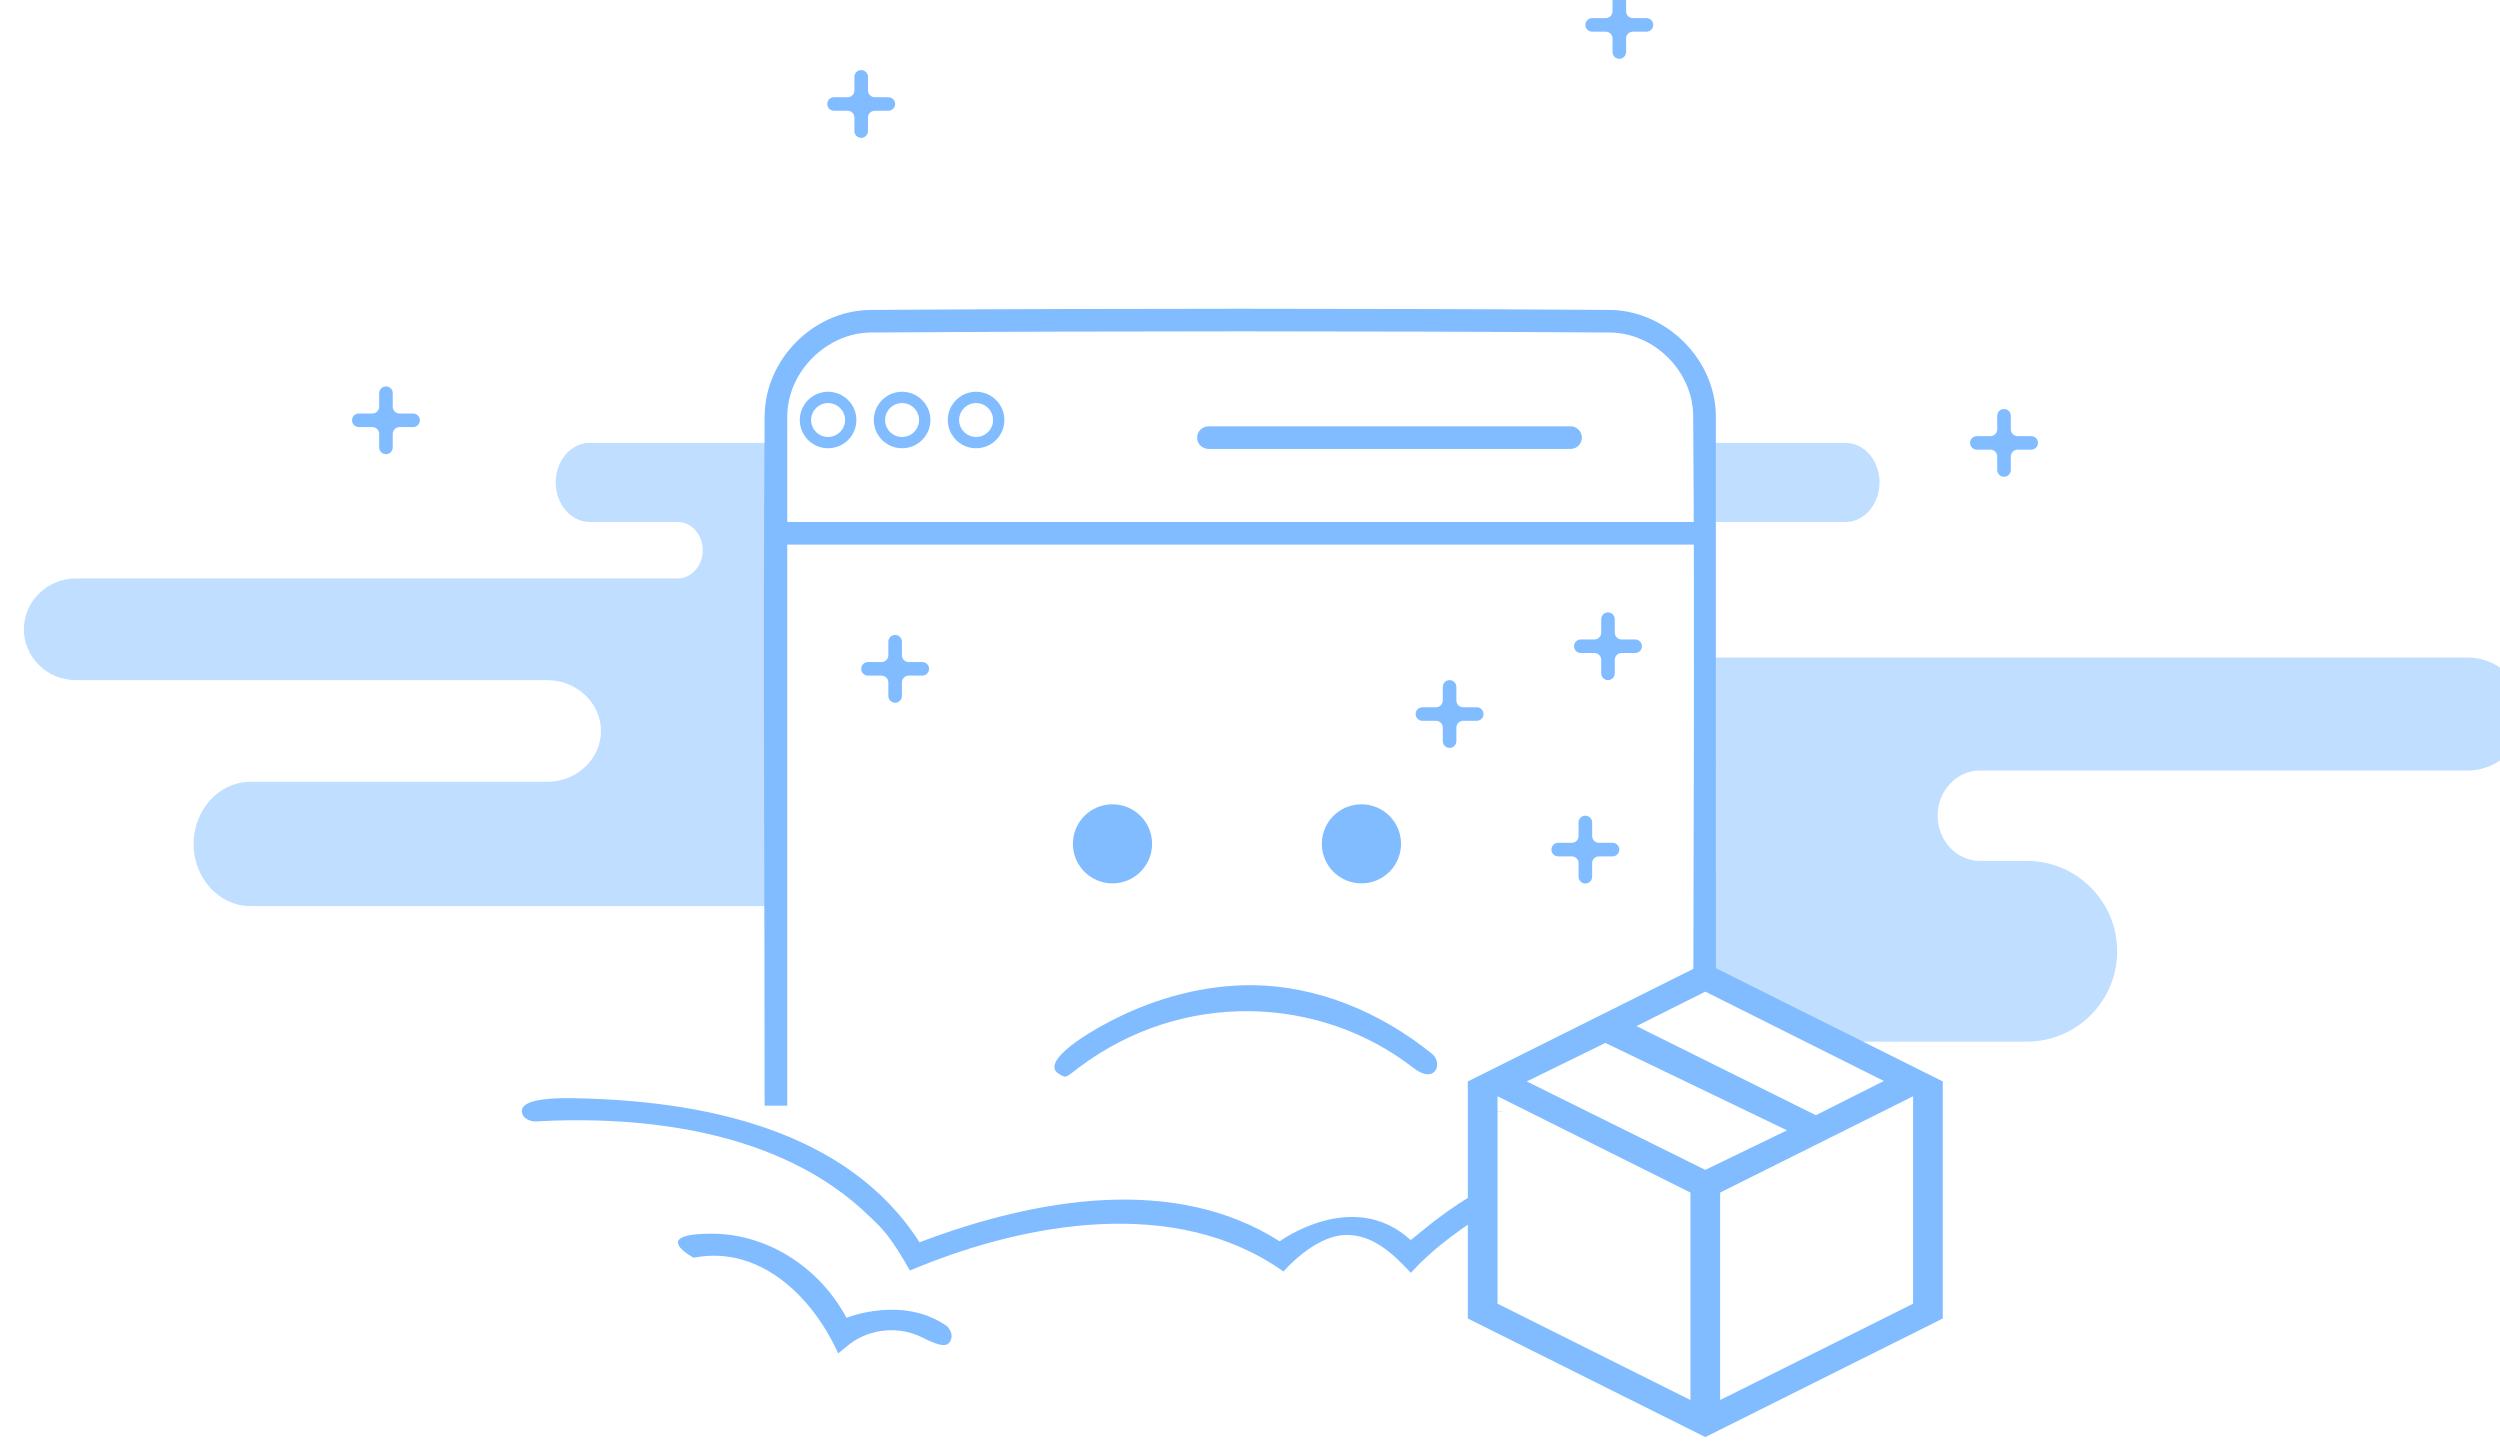 <?xml version="1.0" encoding="UTF-8" standalone="no"?>
<!DOCTYPE svg PUBLIC "-//W3C//DTD SVG 1.1//EN" "http://www.w3.org/Graphics/SVG/1.1/DTD/svg11.dtd">
<svg width="100%" height="100%" viewBox="0 0 221 128" version="1.1" xmlns="http://www.w3.org/2000/svg" xmlns:xlink="http://www.w3.org/1999/xlink" xml:space="preserve" xmlns:serif="http://www.serif.com/" style="fill-rule:evenodd;clip-rule:evenodd;stroke-linejoin:round;stroke-miterlimit:1.414;">
    <rect x="0" y="0" width="221" height="128" fill="#333333" stroke="none"/>
    <g transform="matrix(1,0,0,1,-8315.41,-144)">
        <g id="暂无图片" transform="matrix(5.349,0,0,2.642,5317.65,-703.353)">
            <rect x="530.242" y="266.216" width="269.21" height="302.797" style="fill:rgb(248,248,248);"/>
            <clipPath id="_clip1">
                <rect x="530.242" y="266.216" width="269.21" height="302.797"/>
            </clipPath>
            <g clip-path="url(#_clip1)">
                <g transform="matrix(0.187,0,0,0.378,-952.316,94.682)">
                    <g transform="matrix(1.955,0,0,2.292,-7440.14,-1450.49)">
                        <rect x="7864" y="830.705" width="736.755" height="365.615" style="fill:white;"/>
                    </g>
                    <g transform="matrix(1,0,0,1,8091.68,597.199)">
                        <g>
                            <g id="占位图">
                                <g>
                                    <g transform="matrix(1,0,0,1,-2328.2,-150.485)">
                                        <path d="M2421.9,237.485C2423.5,237.485 2424.8,236.135 2424.8,234.485C2424.8,232.836 2423.5,231.485 2421.9,231.485L2348.21,231.485C2345.46,231.485 2343.2,229.01 2343.2,225.985C2343.2,222.96 2345.46,220.485 2348.21,220.485L2374.45,220.485C2377.07,220.485 2379.2,218.46 2379.2,215.986C2379.2,213.51 2377.07,211.485 2374.45,211.485L2332.79,211.485C2330.27,211.485 2328.2,209.46 2328.2,206.985C2328.2,204.51 2330.27,202.485 2332.79,202.485L2385.98,202.485C2387.2,202.485 2388.2,201.36 2388.2,199.985C2388.2,198.61 2387.2,197.485 2385.98,197.485L2378.2,197.485C2376.55,197.485 2375.2,195.91 2375.2,193.985C2375.2,192.06 2376.55,190.485 2378.2,190.485L2489.2,190.485C2490.85,190.485 2492.2,192.06 2492.2,193.985C2492.2,195.91 2490.85,197.485 2489.2,197.485L2465.87,197.485C2462.82,197.485 2460.33,200.186 2460.33,203.485C2460.33,206.785 2462.82,209.485 2465.87,209.485L2544.18,209.485C2546.95,209.486 2549.2,211.735 2549.2,214.485C2549.2,217.235 2546.95,219.485 2544.18,219.485L2542.35,219.485C2542.35,219.485 2501.07,219.485 2501.07,219.485C2499.01,219.485 2497.33,221.285 2497.33,223.485C2497.33,225.685 2499.01,227.485 2501.07,227.485L2505.2,227.485C2509.62,227.485 2513.2,231.07 2513.2,235.485C2513.2,239.9 2509.62,243.485 2505.2,243.485L2445.82,243.485C2445.82,243.485 2396.69,243.485 2396.69,243.485C2395.04,243.485 2393.69,242.141 2393.69,240.485C2393.69,238.83 2395.04,237.485 2396.69,237.485L2421.9,237.485Z" style="fill:rgb(192,222,255);"/>
                                    </g>
                                    <g transform="matrix(1,0,0,-1,66.467,98.669)">
                                        <path d="M0,0L0,61.04C0,65.66 3.785,69.44 8.412,69.44L73.653,69.44C78.28,69.44 82.065,65.66 82.065,61.04L82.065,0" style="fill:white;fill-rule:nonzero;"/>
                                    </g>
                                    <g transform="matrix(1,0,0,-1,66.467,98.669)">
                                        <path d="M73.774,70.439C78.636,70.346 82.969,66.157 83.064,61.161C83.064,61.161 83.065,0 83.065,0L81.065,0C81.065,20.378 81.209,40.757 81.064,61.135C80.991,65.008 77.676,68.364 73.749,68.439C51.938,68.578 30.127,68.578 8.317,68.439C4.467,68.366 1.028,64.993 1,61.036L1,0L-1,0C-1,20.387 -1.144,40.775 -0.999,61.161C-0.907,66.022 3.219,70.342 8.291,70.439C30.118,70.578 51.947,70.578 73.774,70.439Z" style="fill:rgb(128,188,255);fill-rule:nonzero;"/>
                                    </g>
                                    <g transform="matrix(1.803,0,0,0.768,-10320.7,-97.868)">
                                        <path d="M5800.55,178.907C5800.55,178.189 5800.3,177.605 5800,177.605L5782.25,177.605C5781.94,177.605 5781.69,178.189 5781.69,178.907C5781.69,179.626 5781.94,180.21 5782.25,180.21L5800,180.21C5800.3,180.21 5800.55,179.626 5800.55,178.907Z" style="fill:rgb(128,188,255);"/>
                                    </g>
                                    <g transform="matrix(1.32,0,0,1.32,-7519.61,-201.12)">
                                        <circle cx="5769.56" cy="209.553" r="2.651" style="fill:rgb(128,188,255);"/>
                                    </g>
                                    <g transform="matrix(1.32,0,0,1.32,-7497.61,-201.12)">
                                        <circle cx="5769.56" cy="209.553" r="2.651" style="fill:rgb(128,188,255);"/>
                                    </g>
                                    <g transform="matrix(1,0,0,-1,92,87.5)">
                                        <path d="M16.615,-0.501C22.342,-0.58 27.856,-2.87 32.435,-6.565C33.467,-7.398 32.736,-9.347 30.805,-7.824C22.463,-1.342 10.375,-0.941 1.3,-7.746C-0.004,-8.723 0.169,-8.757 -0.504,-8.363C-2.095,-7.434 1.132,-5.139 4.463,-3.466C8.221,-1.579 12.371,-0.475 16.615,-0.501Z" style="fill:rgb(128,188,255);fill-rule:nonzero;"/>
                                    </g>
                                    <g transform="matrix(1,0,0,-1,45,109.016)">
                                        <path d="M3.2,11.013C14.999,10.873 27.789,8.232 34.153,-1.744C44.657,2.238 56.787,4.22 65.984,-1.659C65.984,-1.659 72.483,3.118 77.565,-1.548C77.565,-1.548 78.034,-1.18 78.505,-0.784C89.839,8.648 106.247,10.847 121.159,7.907C122.466,7.649 123.464,6.85 122.745,6.047C122.311,5.562 121.5,5.799 120.772,5.945C106.53,8.716 91.011,6.961 79.917,-2.211C79.252,-2.76 78.35,-3.632 78.35,-3.632L77.576,-4.445C75.985,-2.73 74.115,-0.944 71.629,-1.106C68.91,-1.284 66.319,-4.329 66.319,-4.329C56.762,2.472 43.501,-0.103 34.171,-3.885L33.306,-4.243L32.771,-3.319C31.239,-0.742 30.517,-0.218 29.717,0.563C21.916,8.174 9.801,9.492 0.133,8.953C0.133,8.953 -0.701,9.003 -0.929,9.577C-1.428,10.831 1.148,11.026 3.2,11.013Z" style="fill:rgb(128,188,255);fill-rule:nonzero;"/>
                                    </g>
                                    <g transform="matrix(0.996,-0.085,0.085,0.996,140.024,107.851)">
                                        <path d="M12.617,-0.78C15.45,-0.485 18.194,0.566 20.409,2.358C20.409,2.358 21.3,5.543 18.788,3.627C13.449,-0.365 5.358,1.102 0.199,4.007C0.199,4.007 -0.51,4.266 -0.943,3.895C-2.209,2.809 1.229,1.147 3.896,0.301C6.562,-0.543 9.375,-0.996 12.167,-0.817C12.392,-0.8 12.392,-0.8 12.617,-0.78Z" style="fill:rgb(128,188,255);fill-rule:nonzero;"/>
                                    </g>
                                    <g transform="matrix(1,0,0,-1,59,117.274)">
                                        <path d="M2.042,7.272C6.884,7.164 11.363,4.211 13.7,-0.17C13.7,-0.17 18.675,1.853 22.578,-0.91C22.578,-0.91 23.109,-1.417 22.97,-1.97C22.765,-2.785 22.187,-2.813 20.36,-1.894C18.375,-0.896 15.86,-1.102 14.05,-2.443C14.05,-2.443 12.966,-3.32 12.966,-3.32C10.643,1.832 5.939,6.276 0.193,5.148C0.193,5.148 -3.932,7.337 2.042,7.272Z" style="fill:rgb(128,188,255);fill-rule:nonzero;"/>
                                    </g>
                                    <g transform="matrix(0.994,0,0,-1,67,48)">
                                        <path d="M82.175,0.985C83.172,0.719 83.239,-0.892 82,-1L0,-1C-1.088,-0.905 -1.455,0.873 0,1L82,1C82.058,0.995 82.116,0.99 82.175,0.985Z" style="fill:rgb(128,188,255);fill-rule:nonzero;"/>
                                    </g>
                                    <g transform="matrix(0.833,0,0,0.833,-7238.52,-1271.04)">
                                        <path d="M8775.1,1568.45L8775.18,1568.45L8775.25,1568.45L8775.33,1568.46L8775.41,1568.47L8775.48,1568.48L8775.55,1568.49L8775.63,1568.51L8775.7,1568.52L8775.77,1568.54L8775.84,1568.56L8775.92,1568.58L8775.99,1568.6L8776.05,1568.63L8776.12,1568.65L8776.19,1568.68L8776.26,1568.71L8776.32,1568.74L8776.39,1568.77L8776.45,1568.81L8776.52,1568.84L8776.58,1568.88L8776.64,1568.92L8776.7,1568.96L8776.76,1569L8776.82,1569.04L8776.88,1569.09L8776.93,1569.13L8776.99,1569.18L8777.04,1569.23L8777.09,1569.27L8777.14,1569.32L8777.19,1569.38L8777.24,1569.43L8777.29,1569.48L8777.34,1569.54L8777.38,1569.59L8777.43,1569.65L8777.47,1569.71L8777.51,1569.77L8777.55,1569.83L8777.59,1569.89L8777.62,1569.95L8777.66,1570.02L8777.69,1570.08L8777.73,1570.14L8777.76,1570.21L8777.79,1570.28L8777.82,1570.35L8777.84,1570.41L8777.86,1570.48L8777.89,1570.55L8777.91,1570.62L8777.93,1570.7L8777.95,1570.77L8777.96,1570.84L8777.98,1570.91L8777.99,1570.99L8778,1571.06L8778.01,1571.14L8778.01,1571.22L8778.02,1571.29L8778.02,1571.37L8778.02,1571.44L8778.02,1571.52L8778.02,1571.6L8778.01,1571.68L8778.01,1571.75L8778,1571.83L8777.99,1571.9L8777.98,1571.98L8777.96,1572.05L8777.95,1572.12L8777.93,1572.19L8777.91,1572.27L8777.89,1572.34L8777.86,1572.41L8777.84,1572.48L8777.82,1572.55L8777.79,1572.61L8777.76,1572.68L8777.73,1572.75L8777.69,1572.81L8777.66,1572.88L8777.62,1572.94L8777.59,1573L8777.55,1573.06L8777.51,1573.12L8777.47,1573.18L8777.43,1573.24L8777.38,1573.3L8777.34,1573.35L8777.29,1573.41L8777.24,1573.46L8777.19,1573.52L8777.14,1573.57L8777.09,1573.62L8777.04,1573.67L8776.99,1573.71L8776.93,1573.76L8776.88,1573.81L8776.82,1573.85L8776.76,1573.89L8776.7,1573.93L8776.64,1573.97L8776.58,1574.01L8776.52,1574.05L8776.45,1574.08L8776.39,1574.12L8776.32,1574.15L8776.26,1574.18L8776.19,1574.21L8776.12,1574.24L8776.05,1574.26L8775.99,1574.29L8775.92,1574.31L8775.84,1574.33L8775.77,1574.35L8775.7,1574.37L8775.63,1574.38L8775.55,1574.4L8775.48,1574.41L8775.41,1574.42L8775.33,1574.43L8775.25,1574.44L8775.18,1574.44L8775.1,1574.44L8775.02,1574.44L8774.94,1574.44L8774.87,1574.44L8774.79,1574.44L8774.72,1574.43L8774.64,1574.42L8774.57,1574.41L8774.49,1574.4L8774.42,1574.38L8774.35,1574.37L8774.27,1574.35L8774.2,1574.33L8774.13,1574.31L8774.06,1574.29L8773.99,1574.26L8773.92,1574.24L8773.86,1574.21L8773.79,1574.18L8773.72,1574.15L8773.66,1574.12L8773.59,1574.08L8773.53,1574.05L8773.47,1574.01L8773.41,1573.97L8773.35,1573.93L8773.29,1573.89L8773.23,1573.85L8773.17,1573.81L8773.11,1573.76L8773.06,1573.71L8773.01,1573.67L8772.95,1573.62L8772.9,1573.57L8772.85,1573.52L8772.8,1573.46L8772.76,1573.41L8772.71,1573.35L8772.66,1573.3L8772.62,1573.24L8772.58,1573.18L8772.53,1573.12L8772.5,1573.06L8772.46,1573L8772.42,1572.94L8772.39,1572.88L8772.35,1572.81L8772.32,1572.75L8772.29,1572.68L8772.26,1572.61L8772.23,1572.55L8772.2,1572.48L8772.18,1572.41L8772.16,1572.34L8772.14,1572.27L8772.12,1572.19L8772.1,1572.12L8772.08,1572.05L8772.07,1571.98L8772.06,1571.9L8772.05,1571.83L8772.04,1571.75L8772.03,1571.68L8772.03,1571.6L8772.02,1571.52L8772.02,1571.44L8772.02,1571.37L8772.03,1571.29L8772.03,1571.22L8772.04,1571.14L8772.05,1571.06L8772.06,1570.99L8772.07,1570.91L8772.08,1570.84L8772.1,1570.77L8772.12,1570.7L8772.14,1570.62L8772.16,1570.55L8772.18,1570.48L8772.2,1570.41L8772.23,1570.35L8772.26,1570.28L8772.29,1570.21L8772.32,1570.14L8772.35,1570.08L8772.39,1570.02L8772.42,1569.95L8772.46,1569.89L8772.5,1569.83L8772.53,1569.77L8772.58,1569.71L8772.62,1569.65L8772.66,1569.59L8772.71,1569.54L8772.76,1569.48L8772.8,1569.43L8772.85,1569.38L8772.9,1569.32L8772.95,1569.27L8773.01,1569.23L8773.06,1569.18L8773.11,1569.13L8773.17,1569.09L8773.23,1569.04L8773.29,1569L8773.35,1568.96L8773.41,1568.92L8773.47,1568.88L8773.53,1568.84L8773.59,1568.81L8773.66,1568.77L8773.72,1568.74L8773.79,1568.71L8773.86,1568.68L8773.92,1568.65L8773.99,1568.63L8774.06,1568.6L8774.13,1568.58L8774.2,1568.56L8774.27,1568.54L8774.35,1568.52L8774.42,1568.51L8774.49,1568.49L8774.57,1568.48L8774.64,1568.47L8774.72,1568.46L8774.79,1568.45L8774.87,1568.45L8774.94,1568.45L8775.02,1568.44L8775.1,1568.45ZM8774.98,1569.65L8774.93,1569.65L8774.88,1569.65L8774.84,1569.65L8774.79,1569.66L8774.75,1569.67L8774.7,1569.67L8774.66,1569.68L8774.61,1569.69L8774.57,1569.7L8774.53,1569.71L8774.49,1569.73L8774.44,1569.74L8774.41,1569.75L8774.36,1569.77L8774.32,1569.79L8774.28,1569.8L8774.25,1569.82L8774.21,1569.84L8774.17,1569.86L8774.13,1569.88L8774.09,1569.9L8774.06,1569.93L8774.02,1569.95L8773.98,1569.98L8773.95,1570L8773.92,1570.03L8773.88,1570.06L8773.84,1570.09L8773.81,1570.11L8773.78,1570.14L8773.75,1570.17L8773.72,1570.2L8773.69,1570.24L8773.66,1570.27L8773.63,1570.3L8773.6,1570.34L8773.58,1570.37L8773.56,1570.4L8773.53,1570.44L8773.51,1570.48L8773.48,1570.51L8773.46,1570.55L8773.44,1570.59L8773.42,1570.63L8773.4,1570.67L8773.38,1570.71L8773.36,1570.75L8773.35,1570.78L8773.33,1570.83L8773.32,1570.87L8773.3,1570.91L8773.29,1570.95L8773.28,1571L8773.27,1571.04L8773.26,1571.08L8773.25,1571.13L8773.24,1571.17L8773.24,1571.22L8773.23,1571.26L8773.23,1571.3L8773.23,1571.35L8773.22,1571.4L8773.22,1571.44L8773.22,1571.49L8773.23,1571.54L8773.23,1571.59L8773.23,1571.63L8773.24,1571.67L8773.24,1571.72L8773.25,1571.77L8773.26,1571.81L8773.27,1571.85L8773.28,1571.89L8773.29,1571.94L8773.3,1571.98L8773.32,1572.02L8773.33,1572.06L8773.35,1572.11L8773.36,1572.14L8773.38,1572.18L8773.4,1572.22L8773.42,1572.27L8773.44,1572.3L8773.46,1572.34L8773.48,1572.38L8773.51,1572.41L8773.53,1572.45L8773.56,1572.49L8773.58,1572.52L8773.6,1572.55L8773.63,1572.59L8773.66,1572.62L8773.69,1572.65L8773.72,1572.69L8773.75,1572.72L8773.78,1572.75L8773.81,1572.78L8773.84,1572.81L8773.88,1572.84L8773.92,1572.86L8773.95,1572.89L8773.98,1572.91L8774.02,1572.94L8774.06,1572.96L8774.09,1572.99L8774.13,1573.01L8774.17,1573.03L8774.21,1573.05L8774.25,1573.07L8774.28,1573.09L8774.32,1573.1L8774.36,1573.12L8774.41,1573.14L8774.44,1573.15L8774.49,1573.16L8774.53,1573.18L8774.57,1573.19L8774.61,1573.2L8774.66,1573.21L8774.7,1573.22L8774.75,1573.22L8774.79,1573.23L8774.84,1573.24L8774.88,1573.24L8774.93,1573.24L8774.98,1573.25L8775.02,1573.25L8775.07,1573.25L8775.12,1573.24L8775.16,1573.24L8775.21,1573.24L8775.25,1573.23L8775.3,1573.22L8775.34,1573.22L8775.39,1573.21L8775.43,1573.2L8775.47,1573.19L8775.52,1573.18L8775.56,1573.16L8775.6,1573.15L8775.64,1573.14L8775.68,1573.12L8775.72,1573.1L8775.76,1573.09L8775.8,1573.07L8775.84,1573.05L8775.88,1573.03L8775.92,1573.01L8775.95,1572.99L8775.99,1572.96L8776.02,1572.94L8776.06,1572.91L8776.1,1572.88L8776.13,1572.86L8776.16,1572.84L8776.2,1572.81L8776.23,1572.78L8776.26,1572.75L8776.3,1572.72L8776.33,1572.69L8776.36,1572.65L8776.38,1572.63L8776.41,1572.59L8776.44,1572.55L8776.47,1572.52L8776.49,1572.49L8776.52,1572.45L8776.54,1572.41L8776.56,1572.38L8776.59,1572.33L8776.61,1572.3L8776.63,1572.27L8776.65,1572.22L8776.66,1572.19L8776.68,1572.15L8776.7,1572.1L8776.71,1572.06L8776.73,1572.03L8776.74,1571.98L8776.76,1571.93L8776.77,1571.89L8776.78,1571.85L8776.79,1571.81L8776.8,1571.77L8776.8,1571.72L8776.81,1571.67L8776.81,1571.64L8776.82,1571.59L8776.82,1571.53L8776.82,1571.49L8776.82,1571.44L8776.82,1571.4L8776.82,1571.36L8776.82,1571.3L8776.81,1571.25L8776.81,1571.22L8776.8,1571.17L8776.8,1571.13L8776.79,1571.08L8776.78,1571.04L8776.77,1571L8776.76,1570.95L8776.74,1570.91L8776.73,1570.87L8776.71,1570.83L8776.7,1570.79L8776.68,1570.74L8776.66,1570.7L8776.65,1570.67L8776.63,1570.63L8776.61,1570.59L8776.59,1570.56L8776.56,1570.51L8776.54,1570.48L8776.52,1570.44L8776.49,1570.4L8776.47,1570.37L8776.44,1570.34L8776.41,1570.3L8776.38,1570.27L8776.36,1570.24L8776.33,1570.2L8776.3,1570.17L8776.26,1570.14L8776.23,1570.11L8776.2,1570.09L8776.16,1570.05L8776.13,1570.03L8776.1,1570.01L8776.06,1569.98L8776.02,1569.95L8775.99,1569.93L8775.95,1569.9L8775.92,1569.88L8775.88,1569.86L8775.84,1569.84L8775.8,1569.82L8775.76,1569.8L8775.72,1569.79L8775.68,1569.77L8775.64,1569.76L8775.6,1569.74L8775.56,1569.73L8775.52,1569.71L8775.47,1569.7L8775.43,1569.69L8775.39,1569.68L8775.34,1569.67L8775.3,1569.67L8775.25,1569.66L8775.21,1569.65L8775.16,1569.65L8775.12,1569.65L8775.07,1569.65L8775.02,1569.64L8774.98,1569.65Z" style="fill:rgb(128,188,255);"/>
                                    </g>
                                    <g transform="matrix(0.833,0,0,0.833,-7231.98,-1271.04)">
                                        <path d="M8775.1,1568.45L8775.18,1568.45L8775.25,1568.45L8775.33,1568.46L8775.41,1568.47L8775.48,1568.48L8775.55,1568.49L8775.63,1568.51L8775.7,1568.52L8775.77,1568.54L8775.84,1568.56L8775.92,1568.58L8775.99,1568.6L8776.05,1568.63L8776.12,1568.65L8776.19,1568.68L8776.26,1568.71L8776.32,1568.74L8776.39,1568.77L8776.45,1568.81L8776.52,1568.84L8776.58,1568.88L8776.64,1568.92L8776.7,1568.96L8776.76,1569L8776.82,1569.04L8776.88,1569.09L8776.93,1569.13L8776.99,1569.18L8777.04,1569.23L8777.09,1569.27L8777.14,1569.32L8777.19,1569.38L8777.24,1569.43L8777.29,1569.48L8777.34,1569.54L8777.38,1569.59L8777.43,1569.65L8777.47,1569.71L8777.51,1569.77L8777.55,1569.83L8777.59,1569.89L8777.62,1569.95L8777.66,1570.02L8777.69,1570.08L8777.73,1570.14L8777.76,1570.21L8777.79,1570.28L8777.82,1570.35L8777.84,1570.41L8777.86,1570.48L8777.89,1570.55L8777.91,1570.62L8777.93,1570.7L8777.95,1570.77L8777.96,1570.84L8777.98,1570.91L8777.99,1570.99L8778,1571.06L8778.01,1571.14L8778.01,1571.22L8778.02,1571.29L8778.02,1571.37L8778.02,1571.44L8778.02,1571.52L8778.02,1571.6L8778.01,1571.68L8778.01,1571.75L8778,1571.83L8777.99,1571.9L8777.98,1571.98L8777.96,1572.05L8777.95,1572.12L8777.93,1572.19L8777.91,1572.27L8777.89,1572.34L8777.86,1572.41L8777.84,1572.48L8777.82,1572.55L8777.79,1572.61L8777.76,1572.68L8777.73,1572.75L8777.69,1572.81L8777.66,1572.88L8777.62,1572.94L8777.59,1573L8777.55,1573.06L8777.51,1573.12L8777.47,1573.18L8777.43,1573.24L8777.38,1573.3L8777.34,1573.35L8777.29,1573.41L8777.24,1573.46L8777.19,1573.52L8777.14,1573.57L8777.09,1573.62L8777.04,1573.67L8776.99,1573.71L8776.93,1573.76L8776.88,1573.81L8776.82,1573.85L8776.76,1573.89L8776.7,1573.93L8776.64,1573.97L8776.58,1574.01L8776.52,1574.05L8776.45,1574.08L8776.39,1574.12L8776.32,1574.15L8776.26,1574.18L8776.19,1574.21L8776.12,1574.24L8776.05,1574.26L8775.99,1574.29L8775.92,1574.31L8775.84,1574.33L8775.77,1574.35L8775.7,1574.37L8775.63,1574.38L8775.55,1574.4L8775.48,1574.41L8775.41,1574.42L8775.33,1574.43L8775.25,1574.44L8775.18,1574.44L8775.1,1574.44L8775.02,1574.44L8774.94,1574.44L8774.87,1574.44L8774.79,1574.44L8774.72,1574.43L8774.64,1574.42L8774.57,1574.41L8774.49,1574.4L8774.42,1574.38L8774.35,1574.37L8774.27,1574.35L8774.2,1574.33L8774.13,1574.31L8774.06,1574.29L8773.99,1574.26L8773.92,1574.24L8773.86,1574.21L8773.79,1574.18L8773.72,1574.15L8773.66,1574.12L8773.59,1574.08L8773.53,1574.05L8773.47,1574.01L8773.41,1573.97L8773.35,1573.93L8773.29,1573.89L8773.23,1573.85L8773.17,1573.81L8773.11,1573.76L8773.06,1573.71L8773.01,1573.67L8772.95,1573.62L8772.9,1573.57L8772.85,1573.52L8772.8,1573.46L8772.76,1573.41L8772.71,1573.35L8772.66,1573.3L8772.62,1573.24L8772.58,1573.18L8772.53,1573.12L8772.5,1573.06L8772.46,1573L8772.42,1572.94L8772.39,1572.88L8772.35,1572.81L8772.32,1572.75L8772.29,1572.68L8772.26,1572.61L8772.23,1572.55L8772.2,1572.48L8772.18,1572.41L8772.16,1572.34L8772.14,1572.27L8772.12,1572.19L8772.1,1572.12L8772.08,1572.05L8772.07,1571.98L8772.06,1571.9L8772.05,1571.83L8772.04,1571.75L8772.03,1571.68L8772.03,1571.6L8772.02,1571.52L8772.02,1571.44L8772.02,1571.37L8772.03,1571.29L8772.03,1571.22L8772.04,1571.14L8772.05,1571.06L8772.06,1570.99L8772.07,1570.91L8772.08,1570.84L8772.1,1570.77L8772.12,1570.7L8772.14,1570.62L8772.16,1570.55L8772.18,1570.48L8772.2,1570.41L8772.23,1570.35L8772.26,1570.28L8772.29,1570.21L8772.32,1570.14L8772.35,1570.08L8772.39,1570.02L8772.42,1569.95L8772.46,1569.89L8772.5,1569.83L8772.53,1569.77L8772.58,1569.71L8772.62,1569.65L8772.66,1569.59L8772.71,1569.54L8772.76,1569.48L8772.8,1569.43L8772.85,1569.38L8772.9,1569.32L8772.95,1569.27L8773.01,1569.23L8773.06,1569.18L8773.11,1569.13L8773.17,1569.09L8773.23,1569.04L8773.29,1569L8773.35,1568.96L8773.41,1568.92L8773.47,1568.88L8773.53,1568.84L8773.59,1568.81L8773.66,1568.77L8773.72,1568.74L8773.79,1568.71L8773.86,1568.68L8773.92,1568.65L8773.99,1568.63L8774.06,1568.6L8774.13,1568.58L8774.2,1568.56L8774.27,1568.54L8774.35,1568.52L8774.42,1568.51L8774.49,1568.49L8774.57,1568.48L8774.64,1568.47L8774.72,1568.46L8774.79,1568.45L8774.87,1568.45L8774.94,1568.45L8775.02,1568.44L8775.1,1568.45ZM8774.98,1569.65L8774.93,1569.65L8774.88,1569.65L8774.84,1569.65L8774.79,1569.66L8774.75,1569.67L8774.7,1569.67L8774.66,1569.68L8774.61,1569.69L8774.57,1569.7L8774.53,1569.71L8774.49,1569.73L8774.45,1569.74L8774.41,1569.75L8774.36,1569.77L8774.32,1569.79L8774.28,1569.8L8774.25,1569.82L8774.21,1569.84L8774.17,1569.86L8774.13,1569.88L8774.09,1569.9L8774.05,1569.93L8774.02,1569.95L8773.98,1569.98L8773.95,1570L8773.92,1570.03L8773.88,1570.06L8773.84,1570.09L8773.81,1570.11L8773.78,1570.14L8773.75,1570.17L8773.72,1570.2L8773.69,1570.23L8773.66,1570.27L8773.63,1570.31L8773.61,1570.33L8773.58,1570.37L8773.55,1570.41L8773.53,1570.44L8773.51,1570.48L8773.48,1570.52L8773.46,1570.55L8773.44,1570.59L8773.42,1570.63L8773.4,1570.66L8773.38,1570.7L8773.36,1570.75L8773.35,1570.78L8773.33,1570.83L8773.32,1570.87L8773.31,1570.91L8773.29,1570.95L8773.28,1571L8773.27,1571.04L8773.26,1571.08L8773.25,1571.13L8773.24,1571.17L8773.24,1571.22L8773.23,1571.26L8773.23,1571.31L8773.23,1571.35L8773.22,1571.4L8773.22,1571.44L8773.22,1571.5L8773.23,1571.54L8773.23,1571.58L8773.23,1571.63L8773.24,1571.67L8773.24,1571.72L8773.25,1571.77L8773.26,1571.81L8773.27,1571.85L8773.28,1571.89L8773.29,1571.94L8773.31,1571.99L8773.32,1572.02L8773.33,1572.06L8773.35,1572.11L8773.36,1572.14L8773.38,1572.19L8773.4,1572.23L8773.42,1572.26L8773.44,1572.3L8773.46,1572.34L8773.48,1572.38L8773.51,1572.41L8773.53,1572.45L8773.55,1572.48L8773.58,1572.52L8773.61,1572.56L8773.63,1572.59L8773.66,1572.62L8773.69,1572.66L8773.72,1572.69L8773.75,1572.72L8773.78,1572.75L8773.81,1572.78L8773.84,1572.81L8773.88,1572.83L8773.92,1572.86L8773.95,1572.89L8773.98,1572.91L8774.02,1572.94L8774.05,1572.96L8774.09,1572.99L8774.13,1573.01L8774.17,1573.03L8774.21,1573.05L8774.25,1573.07L8774.28,1573.09L8774.32,1573.1L8774.36,1573.12L8774.41,1573.14L8774.45,1573.15L8774.49,1573.16L8774.53,1573.18L8774.57,1573.19L8774.61,1573.2L8774.66,1573.21L8774.7,1573.22L8774.75,1573.22L8774.79,1573.23L8774.84,1573.24L8774.88,1573.24L8774.93,1573.24L8774.98,1573.25L8775.02,1573.25L8775.07,1573.25L8775.12,1573.24L8775.16,1573.24L8775.21,1573.24L8775.25,1573.23L8775.3,1573.22L8775.34,1573.22L8775.39,1573.21L8775.43,1573.2L8775.47,1573.19L8775.52,1573.18L8775.56,1573.16L8775.6,1573.15L8775.64,1573.14L8775.68,1573.12L8775.72,1573.1L8775.76,1573.09L8775.8,1573.07L8775.84,1573.05L8775.88,1573.03L8775.92,1573.01L8775.95,1572.99L8775.99,1572.96L8776.03,1572.94L8776.06,1572.91L8776.1,1572.89L8776.14,1572.86L8776.16,1572.84L8776.2,1572.81L8776.23,1572.78L8776.26,1572.75L8776.3,1572.72L8776.33,1572.69L8776.36,1572.65L8776.39,1572.62L8776.41,1572.59L8776.44,1572.56L8776.47,1572.52L8776.49,1572.48L8776.52,1572.45L8776.54,1572.41L8776.56,1572.38L8776.58,1572.34L8776.61,1572.3L8776.62,1572.27L8776.65,1572.22L8776.66,1572.19L8776.68,1572.15L8776.7,1572.1L8776.71,1572.06L8776.73,1572.03L8776.74,1571.98L8776.76,1571.93L8776.77,1571.89L8776.78,1571.85L8776.79,1571.81L8776.8,1571.77L8776.8,1571.72L8776.81,1571.67L8776.81,1571.64L8776.82,1571.59L8776.82,1571.53L8776.82,1571.49L8776.82,1571.44L8776.82,1571.4L8776.82,1571.36L8776.82,1571.3L8776.81,1571.25L8776.81,1571.22L8776.8,1571.17L8776.8,1571.13L8776.79,1571.08L8776.78,1571.04L8776.77,1571L8776.76,1570.95L8776.74,1570.91L8776.73,1570.87L8776.71,1570.83L8776.7,1570.79L8776.68,1570.74L8776.66,1570.7L8776.65,1570.67L8776.62,1570.63L8776.61,1570.59L8776.58,1570.55L8776.56,1570.51L8776.54,1570.48L8776.52,1570.44L8776.49,1570.41L8776.47,1570.37L8776.44,1570.33L8776.41,1570.3L8776.39,1570.27L8776.36,1570.24L8776.33,1570.2L8776.3,1570.17L8776.26,1570.14L8776.23,1570.11L8776.2,1570.08L8776.16,1570.05L8776.14,1570.03L8776.1,1570L8776.06,1569.98L8776.03,1569.95L8775.99,1569.93L8775.95,1569.9L8775.92,1569.88L8775.88,1569.86L8775.84,1569.84L8775.8,1569.82L8775.76,1569.8L8775.72,1569.79L8775.68,1569.77L8775.64,1569.76L8775.6,1569.74L8775.56,1569.73L8775.52,1569.71L8775.47,1569.7L8775.43,1569.69L8775.39,1569.68L8775.34,1569.67L8775.3,1569.67L8775.25,1569.66L8775.21,1569.65L8775.16,1569.65L8775.12,1569.65L8775.07,1569.65L8775.02,1569.64L8774.98,1569.65Z" style="fill:rgb(128,188,255);"/>
                                    </g>
                                    <g transform="matrix(0.833,0,0,0.833,-7225.44,-1271.04)">
                                        <path d="M8775.1,1568.45L8775.18,1568.45L8775.25,1568.45L8775.33,1568.46L8775.41,1568.47L8775.48,1568.48L8775.55,1568.49L8775.63,1568.51L8775.7,1568.52L8775.77,1568.54L8775.84,1568.56L8775.92,1568.58L8775.99,1568.6L8776.05,1568.63L8776.12,1568.65L8776.19,1568.68L8776.26,1568.71L8776.32,1568.74L8776.39,1568.77L8776.45,1568.81L8776.52,1568.84L8776.58,1568.88L8776.64,1568.92L8776.7,1568.96L8776.76,1569L8776.82,1569.04L8776.88,1569.09L8776.93,1569.13L8776.99,1569.18L8777.04,1569.23L8777.09,1569.27L8777.14,1569.32L8777.19,1569.38L8777.24,1569.43L8777.29,1569.48L8777.34,1569.54L8777.38,1569.59L8777.43,1569.65L8777.47,1569.71L8777.51,1569.77L8777.55,1569.83L8777.59,1569.89L8777.62,1569.95L8777.66,1570.02L8777.69,1570.08L8777.73,1570.14L8777.76,1570.21L8777.79,1570.28L8777.82,1570.35L8777.84,1570.41L8777.86,1570.48L8777.89,1570.55L8777.91,1570.62L8777.93,1570.7L8777.95,1570.77L8777.96,1570.84L8777.98,1570.91L8777.99,1570.99L8778,1571.06L8778.01,1571.14L8778.01,1571.22L8778.02,1571.29L8778.02,1571.37L8778.02,1571.44L8778.02,1571.52L8778.02,1571.6L8778.01,1571.68L8778.01,1571.75L8778,1571.83L8777.99,1571.9L8777.98,1571.98L8777.96,1572.05L8777.95,1572.12L8777.93,1572.19L8777.91,1572.27L8777.89,1572.34L8777.86,1572.41L8777.84,1572.48L8777.82,1572.55L8777.79,1572.61L8777.76,1572.68L8777.73,1572.75L8777.69,1572.81L8777.66,1572.88L8777.62,1572.94L8777.59,1573L8777.55,1573.06L8777.51,1573.12L8777.47,1573.18L8777.43,1573.24L8777.38,1573.3L8777.34,1573.35L8777.29,1573.41L8777.24,1573.46L8777.19,1573.52L8777.14,1573.57L8777.09,1573.62L8777.04,1573.67L8776.99,1573.71L8776.93,1573.76L8776.88,1573.81L8776.82,1573.85L8776.76,1573.89L8776.7,1573.93L8776.64,1573.97L8776.58,1574.01L8776.52,1574.05L8776.45,1574.08L8776.39,1574.12L8776.32,1574.15L8776.26,1574.18L8776.19,1574.21L8776.12,1574.24L8776.05,1574.26L8775.99,1574.29L8775.92,1574.31L8775.84,1574.33L8775.77,1574.35L8775.7,1574.37L8775.63,1574.38L8775.55,1574.4L8775.48,1574.41L8775.41,1574.42L8775.33,1574.43L8775.25,1574.44L8775.18,1574.44L8775.1,1574.44L8775.02,1574.44L8774.94,1574.44L8774.87,1574.44L8774.79,1574.44L8774.72,1574.43L8774.64,1574.42L8774.57,1574.41L8774.49,1574.4L8774.42,1574.38L8774.35,1574.37L8774.27,1574.35L8774.2,1574.33L8774.13,1574.31L8774.06,1574.29L8773.99,1574.26L8773.92,1574.24L8773.86,1574.21L8773.79,1574.18L8773.72,1574.15L8773.66,1574.12L8773.59,1574.08L8773.53,1574.05L8773.47,1574.01L8773.41,1573.97L8773.35,1573.93L8773.29,1573.89L8773.23,1573.85L8773.17,1573.81L8773.11,1573.76L8773.06,1573.71L8773.01,1573.67L8772.95,1573.62L8772.9,1573.57L8772.85,1573.52L8772.8,1573.46L8772.76,1573.41L8772.71,1573.35L8772.66,1573.3L8772.62,1573.24L8772.58,1573.18L8772.53,1573.12L8772.5,1573.06L8772.46,1573L8772.42,1572.94L8772.39,1572.88L8772.35,1572.81L8772.32,1572.75L8772.29,1572.68L8772.26,1572.61L8772.23,1572.55L8772.2,1572.48L8772.18,1572.41L8772.16,1572.34L8772.14,1572.27L8772.12,1572.19L8772.1,1572.12L8772.08,1572.05L8772.07,1571.98L8772.06,1571.9L8772.05,1571.83L8772.04,1571.75L8772.03,1571.68L8772.03,1571.6L8772.02,1571.52L8772.02,1571.44L8772.02,1571.37L8772.03,1571.29L8772.03,1571.22L8772.04,1571.14L8772.05,1571.06L8772.06,1570.99L8772.07,1570.91L8772.08,1570.84L8772.1,1570.77L8772.12,1570.7L8772.14,1570.62L8772.16,1570.55L8772.18,1570.48L8772.2,1570.41L8772.23,1570.35L8772.26,1570.28L8772.29,1570.21L8772.32,1570.14L8772.35,1570.08L8772.39,1570.02L8772.42,1569.95L8772.46,1569.89L8772.5,1569.83L8772.53,1569.77L8772.58,1569.71L8772.62,1569.65L8772.66,1569.59L8772.71,1569.54L8772.76,1569.48L8772.8,1569.43L8772.85,1569.38L8772.9,1569.32L8772.95,1569.27L8773.01,1569.23L8773.06,1569.18L8773.11,1569.13L8773.17,1569.09L8773.23,1569.04L8773.29,1569L8773.35,1568.96L8773.41,1568.92L8773.47,1568.88L8773.53,1568.84L8773.59,1568.81L8773.66,1568.77L8773.72,1568.74L8773.79,1568.71L8773.86,1568.68L8773.92,1568.65L8773.99,1568.63L8774.06,1568.6L8774.13,1568.58L8774.2,1568.56L8774.27,1568.54L8774.35,1568.52L8774.42,1568.51L8774.49,1568.49L8774.57,1568.48L8774.64,1568.47L8774.72,1568.46L8774.79,1568.45L8774.87,1568.45L8774.94,1568.45L8775.02,1568.44L8775.1,1568.45ZM8774.98,1569.65L8774.93,1569.65L8774.88,1569.65L8774.84,1569.65L8774.79,1569.66L8774.75,1569.67L8774.7,1569.67L8774.66,1569.68L8774.62,1569.69L8774.57,1569.7L8774.53,1569.71L8774.49,1569.73L8774.45,1569.74L8774.41,1569.75L8774.36,1569.77L8774.32,1569.79L8774.28,1569.8L8774.25,1569.82L8774.21,1569.84L8774.17,1569.86L8774.13,1569.88L8774.09,1569.9L8774.05,1569.93L8774.02,1569.95L8773.98,1569.98L8773.95,1570L8773.92,1570.03L8773.88,1570.06L8773.84,1570.09L8773.81,1570.11L8773.78,1570.14L8773.75,1570.17L8773.73,1570.2L8773.69,1570.24L8773.66,1570.27L8773.63,1570.31L8773.61,1570.33L8773.58,1570.37L8773.55,1570.41L8773.53,1570.44L8773.51,1570.48L8773.48,1570.52L8773.46,1570.55L8773.44,1570.58L8773.42,1570.63L8773.4,1570.67L8773.38,1570.71L8773.36,1570.75L8773.35,1570.78L8773.33,1570.83L8773.32,1570.87L8773.31,1570.91L8773.29,1570.95L8773.28,1571L8773.27,1571.04L8773.26,1571.08L8773.25,1571.13L8773.24,1571.17L8773.24,1571.22L8773.23,1571.26L8773.23,1571.31L8773.23,1571.35L8773.22,1571.4L8773.22,1571.44L8773.22,1571.5L8773.23,1571.54L8773.23,1571.58L8773.23,1571.63L8773.24,1571.67L8773.24,1571.72L8773.25,1571.77L8773.26,1571.81L8773.27,1571.85L8773.28,1571.89L8773.29,1571.94L8773.31,1571.99L8773.32,1572.02L8773.33,1572.06L8773.35,1572.11L8773.36,1572.14L8773.38,1572.18L8773.4,1572.22L8773.42,1572.27L8773.44,1572.31L8773.46,1572.34L8773.48,1572.38L8773.51,1572.41L8773.53,1572.45L8773.55,1572.48L8773.58,1572.52L8773.61,1572.56L8773.63,1572.59L8773.66,1572.62L8773.69,1572.65L8773.73,1572.69L8773.75,1572.72L8773.78,1572.75L8773.81,1572.78L8773.84,1572.81L8773.88,1572.83L8773.92,1572.86L8773.95,1572.89L8773.98,1572.91L8774.02,1572.94L8774.05,1572.96L8774.09,1572.99L8774.13,1573.01L8774.17,1573.03L8774.21,1573.05L8774.25,1573.07L8774.28,1573.09L8774.32,1573.1L8774.36,1573.12L8774.41,1573.14L8774.45,1573.15L8774.49,1573.16L8774.53,1573.18L8774.57,1573.19L8774.62,1573.2L8774.66,1573.21L8774.7,1573.22L8774.75,1573.22L8774.79,1573.23L8774.84,1573.24L8774.88,1573.24L8774.93,1573.24L8774.98,1573.25L8775.02,1573.25L8775.07,1573.25L8775.12,1573.24L8775.16,1573.24L8775.21,1573.24L8775.25,1573.23L8775.3,1573.22L8775.34,1573.22L8775.39,1573.21L8775.43,1573.2L8775.47,1573.19L8775.52,1573.18L8775.56,1573.16L8775.6,1573.15L8775.64,1573.14L8775.68,1573.12L8775.72,1573.1L8775.76,1573.09L8775.8,1573.07L8775.84,1573.05L8775.88,1573.03L8775.92,1573.01L8775.95,1572.99L8775.99,1572.96L8776.03,1572.94L8776.06,1572.91L8776.1,1572.89L8776.14,1572.86L8776.17,1572.83L8776.2,1572.81L8776.23,1572.78L8776.26,1572.75L8776.3,1572.72L8776.33,1572.69L8776.36,1572.65L8776.39,1572.62L8776.41,1572.59L8776.44,1572.56L8776.47,1572.52L8776.49,1572.48L8776.52,1572.45L8776.54,1572.41L8776.56,1572.38L8776.58,1572.34L8776.61,1572.3L8776.62,1572.27L8776.65,1572.22L8776.66,1572.19L8776.68,1572.15L8776.7,1572.1L8776.71,1572.06L8776.73,1572.03L8776.74,1571.98L8776.76,1571.93L8776.77,1571.89L8776.78,1571.85L8776.79,1571.81L8776.8,1571.77L8776.8,1571.72L8776.81,1571.67L8776.81,1571.63L8776.82,1571.58L8776.82,1571.54L8776.82,1571.5L8776.82,1571.44L8776.82,1571.4L8776.82,1571.35L8776.82,1571.31L8776.81,1571.26L8776.81,1571.22L8776.8,1571.17L8776.8,1571.13L8776.79,1571.08L8776.78,1571.04L8776.77,1571L8776.76,1570.95L8776.74,1570.91L8776.73,1570.87L8776.71,1570.83L8776.7,1570.79L8776.68,1570.74L8776.66,1570.7L8776.65,1570.67L8776.62,1570.63L8776.61,1570.59L8776.58,1570.55L8776.56,1570.51L8776.54,1570.48L8776.52,1570.44L8776.49,1570.41L8776.47,1570.37L8776.44,1570.33L8776.41,1570.3L8776.39,1570.27L8776.36,1570.24L8776.33,1570.2L8776.3,1570.17L8776.26,1570.14L8776.23,1570.11L8776.2,1570.08L8776.17,1570.06L8776.14,1570.03L8776.1,1570L8776.06,1569.98L8776.03,1569.95L8775.99,1569.93L8775.95,1569.9L8775.92,1569.88L8775.88,1569.86L8775.84,1569.84L8775.8,1569.82L8775.76,1569.8L8775.72,1569.79L8775.68,1569.77L8775.64,1569.76L8775.6,1569.74L8775.56,1569.73L8775.52,1569.71L8775.47,1569.7L8775.43,1569.69L8775.39,1569.68L8775.34,1569.67L8775.3,1569.67L8775.25,1569.66L8775.21,1569.65L8775.16,1569.65L8775.12,1569.65L8775.07,1569.65L8775.02,1569.64L8774.98,1569.65Z" style="fill:rgb(128,188,255);"/>
                                    </g>
                                    <g transform="matrix(1,0,0,1,127.221,86.029)">
                                        <path d="M1.392,10.828L21.221,1L41.392,11.172L41.169,30.956L21.564,41L1.043,31.264L1.392,10.828Z" style="fill:white;fill-rule:nonzero;"/>
                                    </g>
                                    <g transform="matrix(1,0,0,1,127.221,86)">
                                        <path d="M42.363,10.521L42.364,10.521L21.379,0.029L0.431,10.502L0.392,10.502L0.392,31.507L21.379,42L42.365,31.507L42.365,10.521L42.363,10.521ZM21.379,2.571L37.159,10.481L31.15,13.511L15.293,5.624L21.379,2.571ZM12.543,7.112L28.604,14.85L21.377,18.351L5.598,10.521L12.543,7.112ZM3.016,13.175L3.85,13.175L3.016,13.145L3.016,11.833L20.067,20.359L20.067,38.722L3.016,30.196L3.016,13.175ZM39.742,14.457L39.742,30.196L22.69,38.722L22.69,20.359L39.742,11.833L39.742,14.457Z" style="fill:rgb(128,188,255);fill-rule:nonzero;"/>
                                    </g>
                                    <g transform="matrix(1,0,0,1,-10,-40)">
                                        <path d="M44.4,77.4L43.2,77.4C42.868,77.4 42.6,77.131 42.6,76.8L42.6,75.6C42.6,75.268 42.331,75 42,75C41.668,75 41.4,75.268 41.4,75.6L41.4,76.8C41.4,77.131 41.131,77.4 40.8,77.4L39.6,77.4C39.268,77.4 39,77.668 39,78C39,78.331 39.268,78.6 39.6,78.6L40.8,78.6C41.131,78.6 41.4,78.868 41.4,79.199L41.4,80.4C41.4,80.731 41.668,81 42,81C42.331,81 42.6,80.731 42.6,80.4L42.6,79.199C42.6,78.868 42.868,78.6 43.2,78.6L44.4,78.6C44.731,78.6 45,78.331 45,78C45,77.668 44.731,77.4 44.4,77.4Z" style="fill:rgb(128,188,255);"/>
                                    </g>
                                    <g transform="matrix(1,0,0,1,0,-106)">
                                        <path d="M76.4,115.4L75.2,115.4C74.868,115.4 74.6,115.131 74.6,114.8L74.6,113.6C74.6,113.268 74.331,113 74,113C73.668,113 73.4,113.268 73.4,113.6L73.4,114.8C73.4,115.131 73.131,115.4 72.8,115.4L71.6,115.4C71.268,115.4 71,115.668 71,116C71,116.331 71.268,116.6 71.6,116.6L72.8,116.6C73.131,116.6 73.4,116.868 73.4,117.2L73.4,118.4C73.4,118.731 73.668,119 74,119C74.331,119 74.6,118.731 74.6,118.4L74.6,117.2C74.6,116.868 74.868,116.6 75.2,116.6L76.4,116.6C76.731,116.6 77,116.331 77,116C77,115.668 76.731,115.4 76.4,115.4Z" style="fill:rgb(128,188,255);"/>
                                    </g>
                                    <g transform="matrix(1,0,0,1,0,-120)">
                                        <path d="M143.4,122.4L142.2,122.4C141.868,122.4 141.6,122.131 141.6,121.8L141.6,120.6C141.6,120.268 141.331,120 141,120C140.668,120 140.4,120.268 140.4,120.6L140.4,121.8C140.4,122.131 140.131,122.4 139.8,122.4L138.6,122.4C138.268,122.4 138,122.668 138,123C138,123.331 138.268,123.6 138.6,123.6L139.8,123.6C140.131,123.6 140.4,123.868 140.4,124.2L140.4,125.4C140.4,125.731 140.668,126 141,126C141.331,126 141.6,125.731 141.6,125.4L141.6,124.2C141.6,123.868 141.868,123.6 142.2,123.6L143.4,123.6C143.731,123.6 144,123.331 144,123C144,122.668 143.731,122.4 143.4,122.4Z" style="fill:rgb(128,188,255);"/>
                                    </g>
                                    <g transform="matrix(1,0,0,1,11,-49)">
                                        <path d="M166.4,88.4L165.2,88.4C164.868,88.4 164.6,88.131 164.6,87.8L164.6,86.6C164.6,86.268 164.331,86 164,86C163.668,86 163.4,86.268 163.4,86.6L163.4,87.8C163.4,88.131 163.131,88.4 162.8,88.4L161.6,88.4C161.268,88.4 161,88.668 161,89C161,89.331 161.268,89.6 161.6,89.6L162.8,89.6C163.131,89.6 163.4,89.868 163.4,90.2L163.4,91.4C163.4,91.731 163.668,92 164,92C164.331,92 164.6,91.731 164.6,91.4L164.6,90.2C164.6,89.868 164.868,89.6 165.2,89.6L166.4,89.6C166.731,89.6 167,89.331 167,89C167,88.668 166.731,88.4 166.4,88.4Z" style="fill:rgb(128,188,255);"/>
                                    </g>
                                    <g transform="matrix(1,0,0,1,0,-6)">
                                        <path d="M79.4,65.4L78.2,65.4C77.868,65.4 77.6,65.131 77.6,64.8L77.6,63.6C77.6,63.268 77.331,63 77,63C76.668,63 76.4,63.268 76.4,63.6L76.4,64.8C76.4,65.131 76.131,65.4 75.8,65.4L74.6,65.4C74.268,65.4 74,65.668 74,66C74,66.331 74.268,66.6 74.6,66.6L75.8,66.6C76.131,66.6 76.4,66.868 76.4,67.2L76.4,68.4C76.4,68.731 76.668,69 77,69C77.331,69 77.6,68.731 77.6,68.4L77.6,67.2C77.6,66.868 77.868,66.6 78.2,66.6L79.4,66.6C79.731,66.6 80,66.331 80,66C80,65.668 79.731,65.4 79.4,65.4Z" style="fill:rgb(128,188,255);"/>
                                    </g>
                                    <g transform="matrix(1,0,0,1,0,2)">
                                        <path d="M128.4,61.4L127.2,61.4C126.868,61.4 126.6,61.131 126.6,60.8L126.6,59.6C126.6,59.268 126.331,59 126,59C125.668,59 125.4,59.268 125.4,59.6L125.4,60.8C125.4,61.131 125.131,61.4 124.8,61.4L123.6,61.4C123.268,61.4 123,61.668 123,62C123,62.331 123.268,62.6 123.6,62.6L124.8,62.6C125.131,62.6 125.4,62.868 125.4,63.2L125.4,64.4C125.4,64.731 125.668,65 126,65C126.331,65 126.6,64.731 126.6,64.4L126.6,63.2C126.6,62.868 126.868,62.6 127.2,62.6L128.4,62.6C128.731,62.6 129,62.331 129,62C129,61.668 128.731,61.4 128.4,61.4Z" style="fill:rgb(128,188,255);"/>
                                    </g>
                                    <g transform="matrix(1,0,0,1,0,-10)">
                                        <path d="M142.4,67.4L141.2,67.4C140.868,67.4 140.6,67.131 140.6,66.8L140.6,65.6C140.6,65.268 140.331,65 140,65C139.668,65 139.4,65.268 139.4,65.6L139.4,66.8C139.4,67.131 139.131,67.4 138.8,67.4L137.6,67.4C137.268,67.4 137,67.668 137,68C137,68.331 137.268,68.6 137.6,68.6L138.8,68.6C139.131,68.6 139.4,68.868 139.4,69.2L139.4,70.4C139.4,70.731 139.668,71 140,71C140.331,71 140.6,70.731 140.6,70.4L140.6,69.2C140.6,68.868 140.868,68.6 141.2,68.6L142.4,68.6C142.731,68.6 143,68.331 143,68C143,67.668 142.731,67.4 142.4,67.4Z" style="fill:rgb(128,188,255);"/>
                                    </g>
                                    <g transform="matrix(1,0,0,1,0,26)">
                                        <path d="M140.4,49.4L139.2,49.4C138.868,49.4 138.6,49.131 138.6,48.8L138.6,47.6C138.6,47.268 138.331,47 138,47C137.668,47 137.4,47.268 137.4,47.6L137.4,48.8C137.4,49.131 137.131,49.4 136.8,49.4L135.6,49.4C135.268,49.4 135,49.668 135,50C135,50.331 135.268,50.6 135.6,50.6L136.8,50.6C137.131,50.6 137.4,50.868 137.4,51.2L137.4,52.4C137.4,52.731 137.668,53 138,53C138.331,53 138.6,52.731 138.6,52.4L138.6,51.2C138.6,50.868 138.868,50.6 139.2,50.6L140.4,50.6C140.731,50.6 141,50.331 141,50C141,49.668 140.731,49.4 140.4,49.4Z" style="fill:rgb(128,188,255);"/>
                                    </g>
                                </g>
                            </g>
                        </g>
                    </g>
                </g>
            </g>
        </g>
    </g>
</svg>
